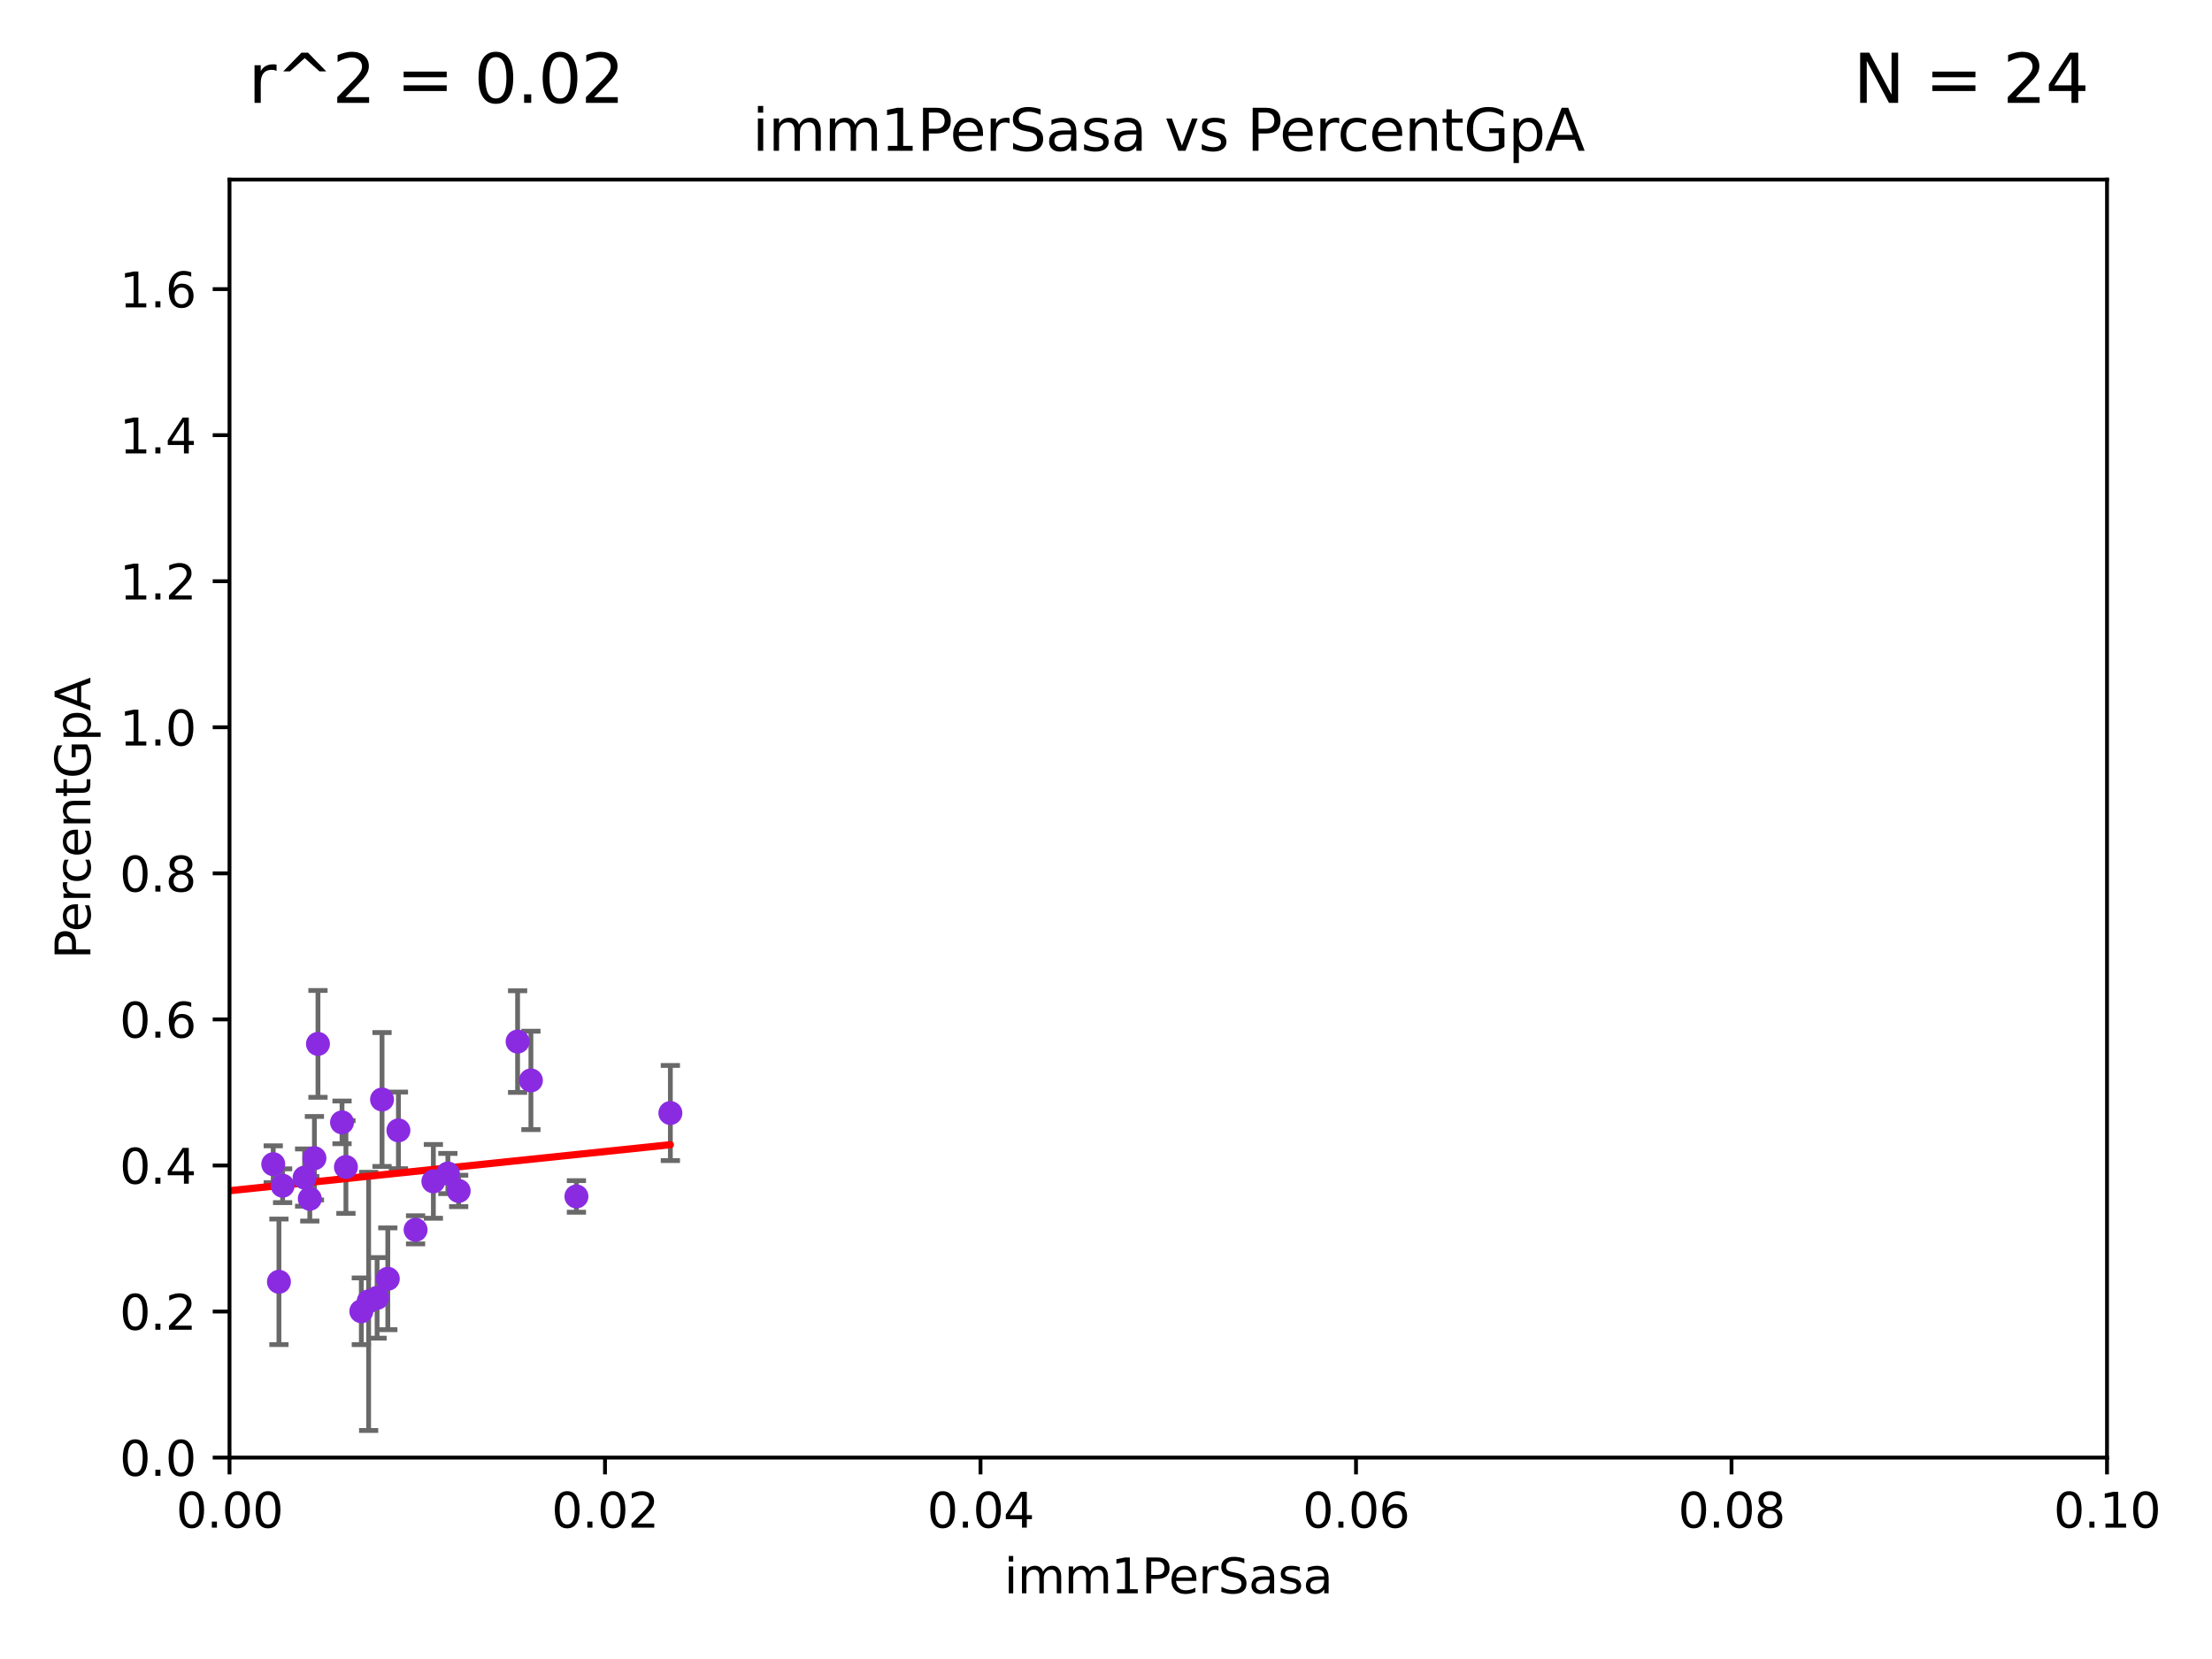 <?xml version="1.0" encoding="utf-8" standalone="no"?>
<!DOCTYPE svg PUBLIC "-//W3C//DTD SVG 1.1//EN"
  "http://www.w3.org/Graphics/SVG/1.1/DTD/svg11.dtd">
<svg xmlns:xlink="http://www.w3.org/1999/xlink" width="460.8pt" height="345.6pt" viewBox="0 0 460.8 345.6" xmlns="http://www.w3.org/2000/svg" version="1.1">
 <defs>
  <style type="text/css">*{stroke-linejoin: round; stroke-linecap: butt}</style>
 </defs>
 <g id="figure_1">
  <g id="patch_1">
   <path d="M 0 345.6 
L 460.8 345.6 
L 460.8 0 
L 0 0 
z
" style="fill: #ffffff"/>
  </g>
  <g id="axes_1">
   <g id="patch_2">
    <path d="M 47.81 303.64 
L 438.93 303.64 
L 438.93 37.411 
L 47.81 37.411 
z
" style="fill: #ffffff"/>
   </g>
   <g id="PathCollection_1">
    <defs>
     <path id="mba192f8337" d="M 0 1.118 
C 0.297 1.118 0.581 1 0.791 0.791 
C 1 0.581 1.118 0.297 1.118 0 
C 1.118 -0.297 1 -0.581 0.791 -0.791 
C 0.581 -1 0.297 -1.118 0 -1.118 
C -0.297 -1.118 -0.581 -1 -0.791 -0.791 
C -1 -0.581 -1.118 -0.297 -1.118 0 
C -1.118 0.297 -1 0.581 -0.791 0.791 
C -0.581 1 -0.297 1.118 0 1.118 
z
" style="stroke: #8a2be2"/>
    </defs>
    <g clip-path="url(#pbbadc99442)">
     <use xlink:href="#mba192f8337" x="120.079" y="249.24" style="fill: #8a2be2; stroke: #8a2be2"/>
     <use xlink:href="#mba192f8337" x="79.586" y="229.043" style="fill: #8a2be2; stroke: #8a2be2"/>
     <use xlink:href="#mba192f8337" x="71.25" y="233.812" style="fill: #8a2be2; stroke: #8a2be2"/>
     <use xlink:href="#mba192f8337" x="80.787" y="266.397" style="fill: #8a2be2; stroke: #8a2be2"/>
     <use xlink:href="#mba192f8337" x="139.65" y="231.862" style="fill: #8a2be2; stroke: #8a2be2"/>
     <use xlink:href="#mba192f8337" x="86.574" y="256.194" style="fill: #8a2be2; stroke: #8a2be2"/>
     <use xlink:href="#mba192f8337" x="90.278" y="246.099" style="fill: #8a2be2; stroke: #8a2be2"/>
     <use xlink:href="#mba192f8337" x="110.597" y="225.066" style="fill: #8a2be2; stroke: #8a2be2"/>
     <use xlink:href="#mba192f8337" x="107.826" y="216.981" style="fill: #8a2be2; stroke: #8a2be2"/>
     <use xlink:href="#mba192f8337" x="64.536" y="249.726" style="fill: #8a2be2; stroke: #8a2be2"/>
     <use xlink:href="#mba192f8337" x="95.55" y="248.092" style="fill: #8a2be2; stroke: #8a2be2"/>
     <use xlink:href="#mba192f8337" x="78.555" y="270.371" style="fill: #8a2be2; stroke: #8a2be2"/>
     <use xlink:href="#mba192f8337" x="76.795" y="271.102" style="fill: #8a2be2; stroke: #8a2be2"/>
     <use xlink:href="#mba192f8337" x="58.873" y="247.006" style="fill: #8a2be2; stroke: #8a2be2"/>
     <use xlink:href="#mba192f8337" x="56.921" y="242.524" style="fill: #8a2be2; stroke: #8a2be2"/>
     <use xlink:href="#mba192f8337" x="58.108" y="267.021" style="fill: #8a2be2; stroke: #8a2be2"/>
     <use xlink:href="#mba192f8337" x="75.27" y="273.161" style="fill: #8a2be2; stroke: #8a2be2"/>
     <use xlink:href="#mba192f8337" x="82.998" y="235.477" style="fill: #8a2be2; stroke: #8a2be2"/>
     <use xlink:href="#mba192f8337" x="65.501" y="241.277" style="fill: #8a2be2; stroke: #8a2be2"/>
     <use xlink:href="#mba192f8337" x="42.442" y="219.991" style="fill: #8a2be2; stroke: #8a2be2"/>
     <use xlink:href="#mba192f8337" x="63.459" y="245.306" style="fill: #8a2be2; stroke: #8a2be2"/>
     <use xlink:href="#mba192f8337" x="66.237" y="217.461" style="fill: #8a2be2; stroke: #8a2be2"/>
     <use xlink:href="#mba192f8337" x="93.301" y="244.467" style="fill: #8a2be2; stroke: #8a2be2"/>
     <use xlink:href="#mba192f8337" x="72.064" y="243.11" style="fill: #8a2be2; stroke: #8a2be2"/>
    </g>
   </g>
   <g id="matplotlib.axis_1">
    <g id="xtick_1">
     <g id="line2d_1">
      <defs>
       <path id="mf29be3f931" d="M 0 0 
L 0 3.5 
" style="stroke: #000000; stroke-width: 0.8"/>
      </defs>
      <g>
       <use xlink:href="#mf29be3f931" x="47.81" y="303.64" style="stroke: #000000; stroke-width: 0.8"/>
      </g>
     </g>
     <g id="text_1">
      <!-- 0.00 -->
      <g transform="translate(36.677 318.238)scale(0.1 -0.1)">
       <defs>
        <path id="DejaVuSans-30" d="M 2034 4250 
Q 1547 4250 1301 3770 
Q 1056 3291 1056 2328 
Q 1056 1369 1301 889 
Q 1547 409 2034 409 
Q 2525 409 2770 889 
Q 3016 1369 3016 2328 
Q 3016 3291 2770 3770 
Q 2525 4250 2034 4250 
z
M 2034 4750 
Q 2819 4750 3233 4129 
Q 3647 3509 3647 2328 
Q 3647 1150 3233 529 
Q 2819 -91 2034 -91 
Q 1250 -91 836 529 
Q 422 1150 422 2328 
Q 422 3509 836 4129 
Q 1250 4750 2034 4750 
z
" transform="scale(0.016)"/>
        <path id="DejaVuSans-2e" d="M 684 794 
L 1344 794 
L 1344 0 
L 684 0 
L 684 794 
z
" transform="scale(0.016)"/>
       </defs>
       <use xlink:href="#DejaVuSans-30"/>
       <use xlink:href="#DejaVuSans-2e" x="63.623"/>
       <use xlink:href="#DejaVuSans-30" x="95.41"/>
       <use xlink:href="#DejaVuSans-30" x="159.033"/>
      </g>
     </g>
    </g>
    <g id="xtick_2">
     <g id="line2d_2">
      <g>
       <use xlink:href="#mf29be3f931" x="126.034" y="303.64" style="stroke: #000000; stroke-width: 0.8"/>
      </g>
     </g>
     <g id="text_2">
      <!-- 0.02 -->
      <g transform="translate(114.901 318.238)scale(0.1 -0.1)">
       <defs>
        <path id="DejaVuSans-32" d="M 1228 531 
L 3431 531 
L 3431 0 
L 469 0 
L 469 531 
Q 828 903 1448 1529 
Q 2069 2156 2228 2338 
Q 2531 2678 2651 2914 
Q 2772 3150 2772 3378 
Q 2772 3750 2511 3984 
Q 2250 4219 1831 4219 
Q 1534 4219 1204 4116 
Q 875 4013 500 3803 
L 500 4441 
Q 881 4594 1212 4672 
Q 1544 4750 1819 4750 
Q 2544 4750 2975 4387 
Q 3406 4025 3406 3419 
Q 3406 3131 3298 2873 
Q 3191 2616 2906 2266 
Q 2828 2175 2409 1742 
Q 1991 1309 1228 531 
z
" transform="scale(0.016)"/>
       </defs>
       <use xlink:href="#DejaVuSans-30"/>
       <use xlink:href="#DejaVuSans-2e" x="63.623"/>
       <use xlink:href="#DejaVuSans-30" x="95.41"/>
       <use xlink:href="#DejaVuSans-32" x="159.033"/>
      </g>
     </g>
    </g>
    <g id="xtick_3">
     <g id="line2d_3">
      <g>
       <use xlink:href="#mf29be3f931" x="204.258" y="303.64" style="stroke: #000000; stroke-width: 0.8"/>
      </g>
     </g>
     <g id="text_3">
      <!-- 0.04 -->
      <g transform="translate(193.125 318.238)scale(0.1 -0.1)">
       <defs>
        <path id="DejaVuSans-34" d="M 2419 4116 
L 825 1625 
L 2419 1625 
L 2419 4116 
z
M 2253 4666 
L 3047 4666 
L 3047 1625 
L 3713 1625 
L 3713 1100 
L 3047 1100 
L 3047 0 
L 2419 0 
L 2419 1100 
L 313 1100 
L 313 1709 
L 2253 4666 
z
" transform="scale(0.016)"/>
       </defs>
       <use xlink:href="#DejaVuSans-30"/>
       <use xlink:href="#DejaVuSans-2e" x="63.623"/>
       <use xlink:href="#DejaVuSans-30" x="95.41"/>
       <use xlink:href="#DejaVuSans-34" x="159.033"/>
      </g>
     </g>
    </g>
    <g id="xtick_4">
     <g id="line2d_4">
      <g>
       <use xlink:href="#mf29be3f931" x="282.482" y="303.64" style="stroke: #000000; stroke-width: 0.8"/>
      </g>
     </g>
     <g id="text_4">
      <!-- 0.06 -->
      <g transform="translate(271.349 318.238)scale(0.1 -0.1)">
       <defs>
        <path id="DejaVuSans-36" d="M 2113 2584 
Q 1688 2584 1439 2293 
Q 1191 2003 1191 1497 
Q 1191 994 1439 701 
Q 1688 409 2113 409 
Q 2538 409 2786 701 
Q 3034 994 3034 1497 
Q 3034 2003 2786 2293 
Q 2538 2584 2113 2584 
z
M 3366 4563 
L 3366 3988 
Q 3128 4100 2886 4159 
Q 2644 4219 2406 4219 
Q 1781 4219 1451 3797 
Q 1122 3375 1075 2522 
Q 1259 2794 1537 2939 
Q 1816 3084 2150 3084 
Q 2853 3084 3261 2657 
Q 3669 2231 3669 1497 
Q 3669 778 3244 343 
Q 2819 -91 2113 -91 
Q 1303 -91 875 529 
Q 447 1150 447 2328 
Q 447 3434 972 4092 
Q 1497 4750 2381 4750 
Q 2619 4750 2861 4703 
Q 3103 4656 3366 4563 
z
" transform="scale(0.016)"/>
       </defs>
       <use xlink:href="#DejaVuSans-30"/>
       <use xlink:href="#DejaVuSans-2e" x="63.623"/>
       <use xlink:href="#DejaVuSans-30" x="95.41"/>
       <use xlink:href="#DejaVuSans-36" x="159.033"/>
      </g>
     </g>
    </g>
    <g id="xtick_5">
     <g id="line2d_5">
      <g>
       <use xlink:href="#mf29be3f931" x="360.706" y="303.64" style="stroke: #000000; stroke-width: 0.8"/>
      </g>
     </g>
     <g id="text_5">
      <!-- 0.08 -->
      <g transform="translate(349.573 318.238)scale(0.1 -0.1)">
       <defs>
        <path id="DejaVuSans-38" d="M 2034 2216 
Q 1584 2216 1326 1975 
Q 1069 1734 1069 1313 
Q 1069 891 1326 650 
Q 1584 409 2034 409 
Q 2484 409 2743 651 
Q 3003 894 3003 1313 
Q 3003 1734 2745 1975 
Q 2488 2216 2034 2216 
z
M 1403 2484 
Q 997 2584 770 2862 
Q 544 3141 544 3541 
Q 544 4100 942 4425 
Q 1341 4750 2034 4750 
Q 2731 4750 3128 4425 
Q 3525 4100 3525 3541 
Q 3525 3141 3298 2862 
Q 3072 2584 2669 2484 
Q 3125 2378 3379 2068 
Q 3634 1759 3634 1313 
Q 3634 634 3220 271 
Q 2806 -91 2034 -91 
Q 1263 -91 848 271 
Q 434 634 434 1313 
Q 434 1759 690 2068 
Q 947 2378 1403 2484 
z
M 1172 3481 
Q 1172 3119 1398 2916 
Q 1625 2713 2034 2713 
Q 2441 2713 2670 2916 
Q 2900 3119 2900 3481 
Q 2900 3844 2670 4047 
Q 2441 4250 2034 4250 
Q 1625 4250 1398 4047 
Q 1172 3844 1172 3481 
z
" transform="scale(0.016)"/>
       </defs>
       <use xlink:href="#DejaVuSans-30"/>
       <use xlink:href="#DejaVuSans-2e" x="63.623"/>
       <use xlink:href="#DejaVuSans-30" x="95.41"/>
       <use xlink:href="#DejaVuSans-38" x="159.033"/>
      </g>
     </g>
    </g>
    <g id="xtick_6">
     <g id="line2d_6">
      <g>
       <use xlink:href="#mf29be3f931" x="438.93" y="303.64" style="stroke: #000000; stroke-width: 0.8"/>
      </g>
     </g>
     <g id="text_6">
      <!-- 0.10 -->
      <g transform="translate(427.797 318.238)scale(0.1 -0.1)">
       <defs>
        <path id="DejaVuSans-31" d="M 794 531 
L 1825 531 
L 1825 4091 
L 703 3866 
L 703 4441 
L 1819 4666 
L 2450 4666 
L 2450 531 
L 3481 531 
L 3481 0 
L 794 0 
L 794 531 
z
" transform="scale(0.016)"/>
       </defs>
       <use xlink:href="#DejaVuSans-30"/>
       <use xlink:href="#DejaVuSans-2e" x="63.623"/>
       <use xlink:href="#DejaVuSans-31" x="95.41"/>
       <use xlink:href="#DejaVuSans-30" x="159.033"/>
      </g>
     </g>
    </g>
    <g id="text_7">
     <!-- imm1PerSasa -->
     <g transform="translate(209.186 331.917)scale(0.1 -0.1)">
      <defs>
       <path id="DejaVuSans-69" d="M 603 3500 
L 1178 3500 
L 1178 0 
L 603 0 
L 603 3500 
z
M 603 4863 
L 1178 4863 
L 1178 4134 
L 603 4134 
L 603 4863 
z
" transform="scale(0.016)"/>
       <path id="DejaVuSans-6d" d="M 3328 2828 
Q 3544 3216 3844 3400 
Q 4144 3584 4550 3584 
Q 5097 3584 5394 3201 
Q 5691 2819 5691 2113 
L 5691 0 
L 5113 0 
L 5113 2094 
Q 5113 2597 4934 2840 
Q 4756 3084 4391 3084 
Q 3944 3084 3684 2787 
Q 3425 2491 3425 1978 
L 3425 0 
L 2847 0 
L 2847 2094 
Q 2847 2600 2669 2842 
Q 2491 3084 2119 3084 
Q 1678 3084 1418 2786 
Q 1159 2488 1159 1978 
L 1159 0 
L 581 0 
L 581 3500 
L 1159 3500 
L 1159 2956 
Q 1356 3278 1631 3431 
Q 1906 3584 2284 3584 
Q 2666 3584 2933 3390 
Q 3200 3197 3328 2828 
z
" transform="scale(0.016)"/>
       <path id="DejaVuSans-50" d="M 1259 4147 
L 1259 2394 
L 2053 2394 
Q 2494 2394 2734 2622 
Q 2975 2850 2975 3272 
Q 2975 3691 2734 3919 
Q 2494 4147 2053 4147 
L 1259 4147 
z
M 628 4666 
L 2053 4666 
Q 2838 4666 3239 4311 
Q 3641 3956 3641 3272 
Q 3641 2581 3239 2228 
Q 2838 1875 2053 1875 
L 1259 1875 
L 1259 0 
L 628 0 
L 628 4666 
z
" transform="scale(0.016)"/>
       <path id="DejaVuSans-65" d="M 3597 1894 
L 3597 1613 
L 953 1613 
Q 991 1019 1311 708 
Q 1631 397 2203 397 
Q 2534 397 2845 478 
Q 3156 559 3463 722 
L 3463 178 
Q 3153 47 2828 -22 
Q 2503 -91 2169 -91 
Q 1331 -91 842 396 
Q 353 884 353 1716 
Q 353 2575 817 3079 
Q 1281 3584 2069 3584 
Q 2775 3584 3186 3129 
Q 3597 2675 3597 1894 
z
M 3022 2063 
Q 3016 2534 2758 2815 
Q 2500 3097 2075 3097 
Q 1594 3097 1305 2825 
Q 1016 2553 972 2059 
L 3022 2063 
z
" transform="scale(0.016)"/>
       <path id="DejaVuSans-72" d="M 2631 2963 
Q 2534 3019 2420 3045 
Q 2306 3072 2169 3072 
Q 1681 3072 1420 2755 
Q 1159 2438 1159 1844 
L 1159 0 
L 581 0 
L 581 3500 
L 1159 3500 
L 1159 2956 
Q 1341 3275 1631 3429 
Q 1922 3584 2338 3584 
Q 2397 3584 2469 3576 
Q 2541 3569 2628 3553 
L 2631 2963 
z
" transform="scale(0.016)"/>
       <path id="DejaVuSans-53" d="M 3425 4513 
L 3425 3897 
Q 3066 4069 2747 4153 
Q 2428 4238 2131 4238 
Q 1616 4238 1336 4038 
Q 1056 3838 1056 3469 
Q 1056 3159 1242 3001 
Q 1428 2844 1947 2747 
L 2328 2669 
Q 3034 2534 3370 2195 
Q 3706 1856 3706 1288 
Q 3706 609 3251 259 
Q 2797 -91 1919 -91 
Q 1588 -91 1214 -16 
Q 841 59 441 206 
L 441 856 
Q 825 641 1194 531 
Q 1563 422 1919 422 
Q 2459 422 2753 634 
Q 3047 847 3047 1241 
Q 3047 1584 2836 1778 
Q 2625 1972 2144 2069 
L 1759 2144 
Q 1053 2284 737 2584 
Q 422 2884 422 3419 
Q 422 4038 858 4394 
Q 1294 4750 2059 4750 
Q 2388 4750 2728 4690 
Q 3069 4631 3425 4513 
z
" transform="scale(0.016)"/>
       <path id="DejaVuSans-61" d="M 2194 1759 
Q 1497 1759 1228 1600 
Q 959 1441 959 1056 
Q 959 750 1161 570 
Q 1363 391 1709 391 
Q 2188 391 2477 730 
Q 2766 1069 2766 1631 
L 2766 1759 
L 2194 1759 
z
M 3341 1997 
L 3341 0 
L 2766 0 
L 2766 531 
Q 2569 213 2275 61 
Q 1981 -91 1556 -91 
Q 1019 -91 701 211 
Q 384 513 384 1019 
Q 384 1609 779 1909 
Q 1175 2209 1959 2209 
L 2766 2209 
L 2766 2266 
Q 2766 2663 2505 2880 
Q 2244 3097 1772 3097 
Q 1472 3097 1187 3025 
Q 903 2953 641 2809 
L 641 3341 
Q 956 3463 1253 3523 
Q 1550 3584 1831 3584 
Q 2591 3584 2966 3190 
Q 3341 2797 3341 1997 
z
" transform="scale(0.016)"/>
       <path id="DejaVuSans-73" d="M 2834 3397 
L 2834 2853 
Q 2591 2978 2328 3040 
Q 2066 3103 1784 3103 
Q 1356 3103 1142 2972 
Q 928 2841 928 2578 
Q 928 2378 1081 2264 
Q 1234 2150 1697 2047 
L 1894 2003 
Q 2506 1872 2764 1633 
Q 3022 1394 3022 966 
Q 3022 478 2636 193 
Q 2250 -91 1575 -91 
Q 1294 -91 989 -36 
Q 684 19 347 128 
L 347 722 
Q 666 556 975 473 
Q 1284 391 1588 391 
Q 1994 391 2212 530 
Q 2431 669 2431 922 
Q 2431 1156 2273 1281 
Q 2116 1406 1581 1522 
L 1381 1569 
Q 847 1681 609 1914 
Q 372 2147 372 2553 
Q 372 3047 722 3315 
Q 1072 3584 1716 3584 
Q 2034 3584 2315 3537 
Q 2597 3491 2834 3397 
z
" transform="scale(0.016)"/>
      </defs>
      <use xlink:href="#DejaVuSans-69"/>
      <use xlink:href="#DejaVuSans-6d" x="27.783"/>
      <use xlink:href="#DejaVuSans-6d" x="125.195"/>
      <use xlink:href="#DejaVuSans-31" x="222.607"/>
      <use xlink:href="#DejaVuSans-50" x="286.23"/>
      <use xlink:href="#DejaVuSans-65" x="342.908"/>
      <use xlink:href="#DejaVuSans-72" x="404.432"/>
      <use xlink:href="#DejaVuSans-53" x="445.545"/>
      <use xlink:href="#DejaVuSans-61" x="509.021"/>
      <use xlink:href="#DejaVuSans-73" x="570.301"/>
      <use xlink:href="#DejaVuSans-61" x="622.4"/>
     </g>
    </g>
   </g>
   <g id="matplotlib.axis_2">
    <g id="ytick_1">
     <g id="line2d_7">
      <defs>
       <path id="m670cf49e46" d="M 0 0 
L -3.5 0 
" style="stroke: #000000; stroke-width: 0.8"/>
      </defs>
      <g>
       <use xlink:href="#m670cf49e46" x="47.81" y="303.64" style="stroke: #000000; stroke-width: 0.8"/>
      </g>
     </g>
     <g id="text_8">
      <!-- 0.0 -->
      <g transform="translate(24.907 307.439)scale(0.1 -0.1)">
       <use xlink:href="#DejaVuSans-30"/>
       <use xlink:href="#DejaVuSans-2e" x="63.623"/>
       <use xlink:href="#DejaVuSans-30" x="95.41"/>
      </g>
     </g>
    </g>
    <g id="ytick_2">
     <g id="line2d_8">
      <g>
       <use xlink:href="#m670cf49e46" x="47.81" y="273.214" style="stroke: #000000; stroke-width: 0.8"/>
      </g>
     </g>
     <g id="text_9">
      <!-- 0.2 -->
      <g transform="translate(24.907 277.013)scale(0.1 -0.1)">
       <use xlink:href="#DejaVuSans-30"/>
       <use xlink:href="#DejaVuSans-2e" x="63.623"/>
       <use xlink:href="#DejaVuSans-32" x="95.41"/>
      </g>
     </g>
    </g>
    <g id="ytick_3">
     <g id="line2d_9">
      <g>
       <use xlink:href="#m670cf49e46" x="47.81" y="242.788" style="stroke: #000000; stroke-width: 0.8"/>
      </g>
     </g>
     <g id="text_10">
      <!-- 0.4 -->
      <g transform="translate(24.907 246.587)scale(0.1 -0.1)">
       <use xlink:href="#DejaVuSans-30"/>
       <use xlink:href="#DejaVuSans-2e" x="63.623"/>
       <use xlink:href="#DejaVuSans-34" x="95.41"/>
      </g>
     </g>
    </g>
    <g id="ytick_4">
     <g id="line2d_10">
      <g>
       <use xlink:href="#m670cf49e46" x="47.81" y="212.362" style="stroke: #000000; stroke-width: 0.8"/>
      </g>
     </g>
     <g id="text_11">
      <!-- 0.6 -->
      <g transform="translate(24.907 216.161)scale(0.1 -0.1)">
       <use xlink:href="#DejaVuSans-30"/>
       <use xlink:href="#DejaVuSans-2e" x="63.623"/>
       <use xlink:href="#DejaVuSans-36" x="95.41"/>
      </g>
     </g>
    </g>
    <g id="ytick_5">
     <g id="line2d_11">
      <g>
       <use xlink:href="#m670cf49e46" x="47.81" y="181.935" style="stroke: #000000; stroke-width: 0.8"/>
      </g>
     </g>
     <g id="text_12">
      <!-- 0.8 -->
      <g transform="translate(24.907 185.735)scale(0.1 -0.1)">
       <use xlink:href="#DejaVuSans-30"/>
       <use xlink:href="#DejaVuSans-2e" x="63.623"/>
       <use xlink:href="#DejaVuSans-38" x="95.41"/>
      </g>
     </g>
    </g>
    <g id="ytick_6">
     <g id="line2d_12">
      <g>
       <use xlink:href="#m670cf49e46" x="47.81" y="151.509" style="stroke: #000000; stroke-width: 0.8"/>
      </g>
     </g>
     <g id="text_13">
      <!-- 1.0 -->
      <g transform="translate(24.907 155.308)scale(0.1 -0.1)">
       <use xlink:href="#DejaVuSans-31"/>
       <use xlink:href="#DejaVuSans-2e" x="63.623"/>
       <use xlink:href="#DejaVuSans-30" x="95.41"/>
      </g>
     </g>
    </g>
    <g id="ytick_7">
     <g id="line2d_13">
      <g>
       <use xlink:href="#m670cf49e46" x="47.81" y="121.083" style="stroke: #000000; stroke-width: 0.8"/>
      </g>
     </g>
     <g id="text_14">
      <!-- 1.2 -->
      <g transform="translate(24.907 124.882)scale(0.1 -0.1)">
       <use xlink:href="#DejaVuSans-31"/>
       <use xlink:href="#DejaVuSans-2e" x="63.623"/>
       <use xlink:href="#DejaVuSans-32" x="95.41"/>
      </g>
     </g>
    </g>
    <g id="ytick_8">
     <g id="line2d_14">
      <g>
       <use xlink:href="#m670cf49e46" x="47.81" y="90.657" style="stroke: #000000; stroke-width: 0.8"/>
      </g>
     </g>
     <g id="text_15">
      <!-- 1.4 -->
      <g transform="translate(24.907 94.456)scale(0.1 -0.1)">
       <use xlink:href="#DejaVuSans-31"/>
       <use xlink:href="#DejaVuSans-2e" x="63.623"/>
       <use xlink:href="#DejaVuSans-34" x="95.41"/>
      </g>
     </g>
    </g>
    <g id="ytick_9">
     <g id="line2d_15">
      <g>
       <use xlink:href="#m670cf49e46" x="47.81" y="60.231" style="stroke: #000000; stroke-width: 0.8"/>
      </g>
     </g>
     <g id="text_16">
      <!-- 1.6 -->
      <g transform="translate(24.907 64.03)scale(0.1 -0.1)">
       <use xlink:href="#DejaVuSans-31"/>
       <use xlink:href="#DejaVuSans-2e" x="63.623"/>
       <use xlink:href="#DejaVuSans-36" x="95.41"/>
      </g>
     </g>
    </g>
    <g id="text_17">
     <!-- PercentGpA -->
     <g transform="translate(18.827 199.802)rotate(-90)scale(0.1 -0.1)">
      <defs>
       <path id="DejaVuSans-63" d="M 3122 3366 
L 3122 2828 
Q 2878 2963 2633 3030 
Q 2388 3097 2138 3097 
Q 1578 3097 1268 2742 
Q 959 2388 959 1747 
Q 959 1106 1268 751 
Q 1578 397 2138 397 
Q 2388 397 2633 464 
Q 2878 531 3122 666 
L 3122 134 
Q 2881 22 2623 -34 
Q 2366 -91 2075 -91 
Q 1284 -91 818 406 
Q 353 903 353 1747 
Q 353 2603 823 3093 
Q 1294 3584 2113 3584 
Q 2378 3584 2631 3529 
Q 2884 3475 3122 3366 
z
" transform="scale(0.016)"/>
       <path id="DejaVuSans-6e" d="M 3513 2113 
L 3513 0 
L 2938 0 
L 2938 2094 
Q 2938 2591 2744 2837 
Q 2550 3084 2163 3084 
Q 1697 3084 1428 2787 
Q 1159 2491 1159 1978 
L 1159 0 
L 581 0 
L 581 3500 
L 1159 3500 
L 1159 2956 
Q 1366 3272 1645 3428 
Q 1925 3584 2291 3584 
Q 2894 3584 3203 3211 
Q 3513 2838 3513 2113 
z
" transform="scale(0.016)"/>
       <path id="DejaVuSans-74" d="M 1172 4494 
L 1172 3500 
L 2356 3500 
L 2356 3053 
L 1172 3053 
L 1172 1153 
Q 1172 725 1289 603 
Q 1406 481 1766 481 
L 2356 481 
L 2356 0 
L 1766 0 
Q 1100 0 847 248 
Q 594 497 594 1153 
L 594 3053 
L 172 3053 
L 172 3500 
L 594 3500 
L 594 4494 
L 1172 4494 
z
" transform="scale(0.016)"/>
       <path id="DejaVuSans-47" d="M 3809 666 
L 3809 1919 
L 2778 1919 
L 2778 2438 
L 4434 2438 
L 4434 434 
Q 4069 175 3628 42 
Q 3188 -91 2688 -91 
Q 1594 -91 976 548 
Q 359 1188 359 2328 
Q 359 3472 976 4111 
Q 1594 4750 2688 4750 
Q 3144 4750 3555 4637 
Q 3966 4525 4313 4306 
L 4313 3634 
Q 3963 3931 3569 4081 
Q 3175 4231 2741 4231 
Q 1884 4231 1454 3753 
Q 1025 3275 1025 2328 
Q 1025 1384 1454 906 
Q 1884 428 2741 428 
Q 3075 428 3337 486 
Q 3600 544 3809 666 
z
" transform="scale(0.016)"/>
       <path id="DejaVuSans-70" d="M 1159 525 
L 1159 -1331 
L 581 -1331 
L 581 3500 
L 1159 3500 
L 1159 2969 
Q 1341 3281 1617 3432 
Q 1894 3584 2278 3584 
Q 2916 3584 3314 3078 
Q 3713 2572 3713 1747 
Q 3713 922 3314 415 
Q 2916 -91 2278 -91 
Q 1894 -91 1617 61 
Q 1341 213 1159 525 
z
M 3116 1747 
Q 3116 2381 2855 2742 
Q 2594 3103 2138 3103 
Q 1681 3103 1420 2742 
Q 1159 2381 1159 1747 
Q 1159 1113 1420 752 
Q 1681 391 2138 391 
Q 2594 391 2855 752 
Q 3116 1113 3116 1747 
z
" transform="scale(0.016)"/>
       <path id="DejaVuSans-41" d="M 2188 4044 
L 1331 1722 
L 3047 1722 
L 2188 4044 
z
M 1831 4666 
L 2547 4666 
L 4325 0 
L 3669 0 
L 3244 1197 
L 1141 1197 
L 716 0 
L 50 0 
L 1831 4666 
z
" transform="scale(0.016)"/>
      </defs>
      <use xlink:href="#DejaVuSans-50"/>
      <use xlink:href="#DejaVuSans-65" x="56.678"/>
      <use xlink:href="#DejaVuSans-72" x="118.201"/>
      <use xlink:href="#DejaVuSans-63" x="157.064"/>
      <use xlink:href="#DejaVuSans-65" x="212.045"/>
      <use xlink:href="#DejaVuSans-6e" x="273.568"/>
      <use xlink:href="#DejaVuSans-74" x="336.947"/>
      <use xlink:href="#DejaVuSans-47" x="376.156"/>
      <use xlink:href="#DejaVuSans-70" x="453.646"/>
      <use xlink:href="#DejaVuSans-41" x="517.123"/>
     </g>
    </g>
   </g>
   <g id="LineCollection_1">
    <path d="M 120.079 252.532 
L 120.079 245.947 
" clip-path="url(#pbbadc99442)" style="fill: none; stroke: #696969"/>
    <path d="M 79.586 242.986 
L 79.586 215.1 
" clip-path="url(#pbbadc99442)" style="fill: none; stroke: #696969"/>
    <path d="M 71.25 238.261 
L 71.25 229.362 
" clip-path="url(#pbbadc99442)" style="fill: none; stroke: #696969"/>
    <path d="M 80.787 276.998 
L 80.787 255.795 
" clip-path="url(#pbbadc99442)" style="fill: none; stroke: #696969"/>
    <path d="M 139.65 241.771 
L 139.65 221.952 
" clip-path="url(#pbbadc99442)" style="fill: none; stroke: #696969"/>
    <path d="M 86.574 259.125 
L 86.574 253.264 
" clip-path="url(#pbbadc99442)" style="fill: none; stroke: #696969"/>
    <path d="M 90.278 253.783 
L 90.278 238.416 
" clip-path="url(#pbbadc99442)" style="fill: none; stroke: #696969"/>
    <path d="M 110.597 235.314 
L 110.597 214.818 
" clip-path="url(#pbbadc99442)" style="fill: none; stroke: #696969"/>
    <path d="M 107.826 227.564 
L 107.826 206.399 
" clip-path="url(#pbbadc99442)" style="fill: none; stroke: #696969"/>
    <path d="M 64.536 254.369 
L 64.536 245.082 
" clip-path="url(#pbbadc99442)" style="fill: none; stroke: #696969"/>
    <path d="M 95.55 251.363 
L 95.55 244.82 
" clip-path="url(#pbbadc99442)" style="fill: none; stroke: #696969"/>
    <path d="M 78.555 278.761 
L 78.555 261.98 
" clip-path="url(#pbbadc99442)" style="fill: none; stroke: #696969"/>
    <path d="M 76.795 297.996 
L 76.795 244.209 
" clip-path="url(#pbbadc99442)" style="fill: none; stroke: #696969"/>
    <path d="M 58.873 250.528 
L 58.873 243.485 
" clip-path="url(#pbbadc99442)" style="fill: none; stroke: #696969"/>
    <path d="M 56.921 246.355 
L 56.921 238.693 
" clip-path="url(#pbbadc99442)" style="fill: none; stroke: #696969"/>
    <path d="M 58.108 280.096 
L 58.108 253.947 
" clip-path="url(#pbbadc99442)" style="fill: none; stroke: #696969"/>
    <path d="M 75.27 280.112 
L 75.27 266.21 
" clip-path="url(#pbbadc99442)" style="fill: none; stroke: #696969"/>
    <path d="M 82.998 243.46 
L 82.998 227.493 
" clip-path="url(#pbbadc99442)" style="fill: none; stroke: #696969"/>
    <path d="M 65.501 249.97 
L 65.501 232.584 
" clip-path="url(#pbbadc99442)" style="fill: none; stroke: #696969"/>
    <path d="M 42.442 232.676 
L 42.442 207.307 
" clip-path="url(#pbbadc99442)" style="fill: none; stroke: #696969"/>
    <path d="M 63.459 251.268 
L 63.459 239.344 
" clip-path="url(#pbbadc99442)" style="fill: none; stroke: #696969"/>
    <path d="M 66.237 228.586 
L 66.237 206.336 
" clip-path="url(#pbbadc99442)" style="fill: none; stroke: #696969"/>
    <path d="M 93.301 248.654 
L 93.301 240.28 
" clip-path="url(#pbbadc99442)" style="fill: none; stroke: #696969"/>
    <path d="M 72.064 252.767 
L 72.064 233.453 
" clip-path="url(#pbbadc99442)" style="fill: none; stroke: #696969"/>
   </g>
   <g id="line2d_16">
    <defs>
     <path id="m5f4f8b4e82" d="M 2 0 
L -2 -0 
" style="stroke: #696969"/>
    </defs>
    <g clip-path="url(#pbbadc99442)">
     <use xlink:href="#m5f4f8b4e82" x="120.079" y="252.532" style="fill: #696969; stroke: #696969"/>
     <use xlink:href="#m5f4f8b4e82" x="79.586" y="242.986" style="fill: #696969; stroke: #696969"/>
     <use xlink:href="#m5f4f8b4e82" x="71.25" y="238.261" style="fill: #696969; stroke: #696969"/>
     <use xlink:href="#m5f4f8b4e82" x="80.787" y="276.998" style="fill: #696969; stroke: #696969"/>
     <use xlink:href="#m5f4f8b4e82" x="139.65" y="241.771" style="fill: #696969; stroke: #696969"/>
     <use xlink:href="#m5f4f8b4e82" x="86.574" y="259.125" style="fill: #696969; stroke: #696969"/>
     <use xlink:href="#m5f4f8b4e82" x="90.278" y="253.783" style="fill: #696969; stroke: #696969"/>
     <use xlink:href="#m5f4f8b4e82" x="110.597" y="235.314" style="fill: #696969; stroke: #696969"/>
     <use xlink:href="#m5f4f8b4e82" x="107.826" y="227.564" style="fill: #696969; stroke: #696969"/>
     <use xlink:href="#m5f4f8b4e82" x="64.536" y="254.369" style="fill: #696969; stroke: #696969"/>
     <use xlink:href="#m5f4f8b4e82" x="95.55" y="251.363" style="fill: #696969; stroke: #696969"/>
     <use xlink:href="#m5f4f8b4e82" x="78.555" y="278.761" style="fill: #696969; stroke: #696969"/>
     <use xlink:href="#m5f4f8b4e82" x="76.795" y="297.996" style="fill: #696969; stroke: #696969"/>
     <use xlink:href="#m5f4f8b4e82" x="58.873" y="250.528" style="fill: #696969; stroke: #696969"/>
     <use xlink:href="#m5f4f8b4e82" x="56.921" y="246.355" style="fill: #696969; stroke: #696969"/>
     <use xlink:href="#m5f4f8b4e82" x="58.108" y="280.096" style="fill: #696969; stroke: #696969"/>
     <use xlink:href="#m5f4f8b4e82" x="75.27" y="280.112" style="fill: #696969; stroke: #696969"/>
     <use xlink:href="#m5f4f8b4e82" x="82.998" y="243.46" style="fill: #696969; stroke: #696969"/>
     <use xlink:href="#m5f4f8b4e82" x="65.501" y="249.97" style="fill: #696969; stroke: #696969"/>
     <use xlink:href="#m5f4f8b4e82" x="42.442" y="232.676" style="fill: #696969; stroke: #696969"/>
     <use xlink:href="#m5f4f8b4e82" x="63.459" y="251.268" style="fill: #696969; stroke: #696969"/>
     <use xlink:href="#m5f4f8b4e82" x="66.237" y="228.586" style="fill: #696969; stroke: #696969"/>
     <use xlink:href="#m5f4f8b4e82" x="93.301" y="248.654" style="fill: #696969; stroke: #696969"/>
     <use xlink:href="#m5f4f8b4e82" x="72.064" y="252.767" style="fill: #696969; stroke: #696969"/>
    </g>
   </g>
   <g id="line2d_17">
    <g clip-path="url(#pbbadc99442)">
     <use xlink:href="#m5f4f8b4e82" x="120.079" y="245.947" style="fill: #696969; stroke: #696969"/>
     <use xlink:href="#m5f4f8b4e82" x="79.586" y="215.1" style="fill: #696969; stroke: #696969"/>
     <use xlink:href="#m5f4f8b4e82" x="71.25" y="229.362" style="fill: #696969; stroke: #696969"/>
     <use xlink:href="#m5f4f8b4e82" x="80.787" y="255.795" style="fill: #696969; stroke: #696969"/>
     <use xlink:href="#m5f4f8b4e82" x="139.65" y="221.952" style="fill: #696969; stroke: #696969"/>
     <use xlink:href="#m5f4f8b4e82" x="86.574" y="253.264" style="fill: #696969; stroke: #696969"/>
     <use xlink:href="#m5f4f8b4e82" x="90.278" y="238.416" style="fill: #696969; stroke: #696969"/>
     <use xlink:href="#m5f4f8b4e82" x="110.597" y="214.818" style="fill: #696969; stroke: #696969"/>
     <use xlink:href="#m5f4f8b4e82" x="107.826" y="206.399" style="fill: #696969; stroke: #696969"/>
     <use xlink:href="#m5f4f8b4e82" x="64.536" y="245.082" style="fill: #696969; stroke: #696969"/>
     <use xlink:href="#m5f4f8b4e82" x="95.55" y="244.82" style="fill: #696969; stroke: #696969"/>
     <use xlink:href="#m5f4f8b4e82" x="78.555" y="261.98" style="fill: #696969; stroke: #696969"/>
     <use xlink:href="#m5f4f8b4e82" x="76.795" y="244.209" style="fill: #696969; stroke: #696969"/>
     <use xlink:href="#m5f4f8b4e82" x="58.873" y="243.485" style="fill: #696969; stroke: #696969"/>
     <use xlink:href="#m5f4f8b4e82" x="56.921" y="238.693" style="fill: #696969; stroke: #696969"/>
     <use xlink:href="#m5f4f8b4e82" x="58.108" y="253.947" style="fill: #696969; stroke: #696969"/>
     <use xlink:href="#m5f4f8b4e82" x="75.27" y="266.21" style="fill: #696969; stroke: #696969"/>
     <use xlink:href="#m5f4f8b4e82" x="82.998" y="227.493" style="fill: #696969; stroke: #696969"/>
     <use xlink:href="#m5f4f8b4e82" x="65.501" y="232.584" style="fill: #696969; stroke: #696969"/>
     <use xlink:href="#m5f4f8b4e82" x="42.442" y="207.307" style="fill: #696969; stroke: #696969"/>
     <use xlink:href="#m5f4f8b4e82" x="63.459" y="239.344" style="fill: #696969; stroke: #696969"/>
     <use xlink:href="#m5f4f8b4e82" x="66.237" y="206.336" style="fill: #696969; stroke: #696969"/>
     <use xlink:href="#m5f4f8b4e82" x="93.301" y="240.28" style="fill: #696969; stroke: #696969"/>
     <use xlink:href="#m5f4f8b4e82" x="72.064" y="233.453" style="fill: #696969; stroke: #696969"/>
    </g>
   </g>
   <g id="line2d_18">
    <path d="M 120.079 240.507 
L 79.586 244.734 
L 71.25 245.605 
L 80.787 244.609 
L 139.65 238.463 
L 86.574 244.005 
L 90.278 243.618 
L 110.597 241.497 
L 107.826 241.786 
L 64.536 246.306 
L 95.55 243.068 
L 78.555 244.842 
L 76.795 245.026 
L 58.873 246.897 
L 56.921 247.101 
L 58.108 246.977 
L 75.27 245.185 
L 82.998 244.378 
L 65.501 246.205 
L 42.442 248.612 
L 63.459 246.418 
L 66.237 246.128 
L 93.301 243.302 
L 72.064 245.52 
" clip-path="url(#pbbadc99442)" style="fill: none; stroke: #ff0000; stroke-width: 1.5; stroke-linecap: square"/>
   </g>
   <g id="line2d_19">
    <defs>
     <path id="mae702f00a9" d="M 0 2 
C 0.53 2 1.039 1.789 1.414 1.414 
C 1.789 1.039 2 0.53 2 0 
C 2 -0.53 1.789 -1.039 1.414 -1.414 
C 1.039 -1.789 0.53 -2 0 -2 
C -0.53 -2 -1.039 -1.789 -1.414 -1.414 
C -1.789 -1.039 -2 -0.53 -2 0 
C -2 0.53 -1.789 1.039 -1.414 1.414 
C -1.039 1.789 -0.53 2 0 2 
z
" style="stroke: #8a2be2"/>
    </defs>
    <g clip-path="url(#pbbadc99442)">
     <use xlink:href="#mae702f00a9" x="120.079" y="249.24" style="fill: #8a2be2; stroke: #8a2be2"/>
     <use xlink:href="#mae702f00a9" x="79.586" y="229.043" style="fill: #8a2be2; stroke: #8a2be2"/>
     <use xlink:href="#mae702f00a9" x="71.25" y="233.812" style="fill: #8a2be2; stroke: #8a2be2"/>
     <use xlink:href="#mae702f00a9" x="80.787" y="266.397" style="fill: #8a2be2; stroke: #8a2be2"/>
     <use xlink:href="#mae702f00a9" x="139.65" y="231.862" style="fill: #8a2be2; stroke: #8a2be2"/>
     <use xlink:href="#mae702f00a9" x="86.574" y="256.194" style="fill: #8a2be2; stroke: #8a2be2"/>
     <use xlink:href="#mae702f00a9" x="90.278" y="246.099" style="fill: #8a2be2; stroke: #8a2be2"/>
     <use xlink:href="#mae702f00a9" x="110.597" y="225.066" style="fill: #8a2be2; stroke: #8a2be2"/>
     <use xlink:href="#mae702f00a9" x="107.826" y="216.981" style="fill: #8a2be2; stroke: #8a2be2"/>
     <use xlink:href="#mae702f00a9" x="64.536" y="249.726" style="fill: #8a2be2; stroke: #8a2be2"/>
     <use xlink:href="#mae702f00a9" x="95.55" y="248.092" style="fill: #8a2be2; stroke: #8a2be2"/>
     <use xlink:href="#mae702f00a9" x="78.555" y="270.371" style="fill: #8a2be2; stroke: #8a2be2"/>
     <use xlink:href="#mae702f00a9" x="76.795" y="271.102" style="fill: #8a2be2; stroke: #8a2be2"/>
     <use xlink:href="#mae702f00a9" x="58.873" y="247.006" style="fill: #8a2be2; stroke: #8a2be2"/>
     <use xlink:href="#mae702f00a9" x="56.921" y="242.524" style="fill: #8a2be2; stroke: #8a2be2"/>
     <use xlink:href="#mae702f00a9" x="58.108" y="267.021" style="fill: #8a2be2; stroke: #8a2be2"/>
     <use xlink:href="#mae702f00a9" x="75.27" y="273.161" style="fill: #8a2be2; stroke: #8a2be2"/>
     <use xlink:href="#mae702f00a9" x="82.998" y="235.477" style="fill: #8a2be2; stroke: #8a2be2"/>
     <use xlink:href="#mae702f00a9" x="65.501" y="241.277" style="fill: #8a2be2; stroke: #8a2be2"/>
     <use xlink:href="#mae702f00a9" x="42.442" y="219.991" style="fill: #8a2be2; stroke: #8a2be2"/>
     <use xlink:href="#mae702f00a9" x="63.459" y="245.306" style="fill: #8a2be2; stroke: #8a2be2"/>
     <use xlink:href="#mae702f00a9" x="66.237" y="217.461" style="fill: #8a2be2; stroke: #8a2be2"/>
     <use xlink:href="#mae702f00a9" x="93.301" y="244.467" style="fill: #8a2be2; stroke: #8a2be2"/>
     <use xlink:href="#mae702f00a9" x="72.064" y="243.11" style="fill: #8a2be2; stroke: #8a2be2"/>
    </g>
   </g>
   <g id="patch_3">
    <path d="M 47.81 303.64 
L 47.81 37.411 
" style="fill: none; stroke: #000000; stroke-width: 0.8; stroke-linejoin: miter; stroke-linecap: square"/>
   </g>
   <g id="patch_4">
    <path d="M 438.93 303.64 
L 438.93 37.411 
" style="fill: none; stroke: #000000; stroke-width: 0.8; stroke-linejoin: miter; stroke-linecap: square"/>
   </g>
   <g id="patch_5">
    <path d="M 47.81 303.64 
L 438.93 303.64 
" style="fill: none; stroke: #000000; stroke-width: 0.8; stroke-linejoin: miter; stroke-linecap: square"/>
   </g>
   <g id="patch_6">
    <path d="M 47.81 37.411 
L 438.93 37.411 
" style="fill: none; stroke: #000000; stroke-width: 0.8; stroke-linejoin: miter; stroke-linecap: square"/>
   </g>
   <g id="text_18">
    <!-- N = 24 -->
    <g transform="translate(386.1 21.426)scale(0.14 -0.14)">
     <defs>
      <path id="DejaVuSans-4e" d="M 628 4666 
L 1478 4666 
L 3547 763 
L 3547 4666 
L 4159 4666 
L 4159 0 
L 3309 0 
L 1241 3903 
L 1241 0 
L 628 0 
L 628 4666 
z
" transform="scale(0.016)"/>
      <path id="DejaVuSans-20" transform="scale(0.016)"/>
      <path id="DejaVuSans-3d" d="M 678 2906 
L 4684 2906 
L 4684 2381 
L 678 2381 
L 678 2906 
z
M 678 1631 
L 4684 1631 
L 4684 1100 
L 678 1100 
L 678 1631 
z
" transform="scale(0.016)"/>
     </defs>
     <use xlink:href="#DejaVuSans-4e"/>
     <use xlink:href="#DejaVuSans-20" x="74.805"/>
     <use xlink:href="#DejaVuSans-3d" x="106.592"/>
     <use xlink:href="#DejaVuSans-20" x="190.381"/>
     <use xlink:href="#DejaVuSans-32" x="222.168"/>
     <use xlink:href="#DejaVuSans-34" x="285.791"/>
    </g>
   </g>
   <g id="text_19">
    <!-- r^2 = 0.02 -->
    <g transform="translate(51.721 21.426)scale(0.14 -0.14)">
     <defs>
      <path id="DejaVuSans-5e" d="M 2988 4666 
L 4684 2925 
L 4056 2925 
L 2681 4159 
L 1306 2925 
L 678 2925 
L 2375 4666 
L 2988 4666 
z
" transform="scale(0.016)"/>
     </defs>
     <use xlink:href="#DejaVuSans-72"/>
     <use xlink:href="#DejaVuSans-5e" x="41.113"/>
     <use xlink:href="#DejaVuSans-32" x="124.902"/>
     <use xlink:href="#DejaVuSans-20" x="188.525"/>
     <use xlink:href="#DejaVuSans-3d" x="220.312"/>
     <use xlink:href="#DejaVuSans-20" x="304.102"/>
     <use xlink:href="#DejaVuSans-30" x="335.889"/>
     <use xlink:href="#DejaVuSans-2e" x="399.512"/>
     <use xlink:href="#DejaVuSans-30" x="431.299"/>
     <use xlink:href="#DejaVuSans-32" x="494.922"/>
    </g>
   </g>
   <g id="text_20">
    <!-- imm1PerSasa vs PercentGpA -->
    <g transform="translate(156.727 31.411)scale(0.12 -0.12)">
     <defs>
      <path id="DejaVuSans-76" d="M 191 3500 
L 800 3500 
L 1894 563 
L 2988 3500 
L 3597 3500 
L 2284 0 
L 1503 0 
L 191 3500 
z
" transform="scale(0.016)"/>
     </defs>
     <use xlink:href="#DejaVuSans-69"/>
     <use xlink:href="#DejaVuSans-6d" x="27.783"/>
     <use xlink:href="#DejaVuSans-6d" x="125.195"/>
     <use xlink:href="#DejaVuSans-31" x="222.607"/>
     <use xlink:href="#DejaVuSans-50" x="286.23"/>
     <use xlink:href="#DejaVuSans-65" x="342.908"/>
     <use xlink:href="#DejaVuSans-72" x="404.432"/>
     <use xlink:href="#DejaVuSans-53" x="445.545"/>
     <use xlink:href="#DejaVuSans-61" x="509.021"/>
     <use xlink:href="#DejaVuSans-73" x="570.301"/>
     <use xlink:href="#DejaVuSans-61" x="622.4"/>
     <use xlink:href="#DejaVuSans-20" x="683.68"/>
     <use xlink:href="#DejaVuSans-76" x="715.467"/>
     <use xlink:href="#DejaVuSans-73" x="774.646"/>
     <use xlink:href="#DejaVuSans-20" x="826.746"/>
     <use xlink:href="#DejaVuSans-50" x="858.533"/>
     <use xlink:href="#DejaVuSans-65" x="915.211"/>
     <use xlink:href="#DejaVuSans-72" x="976.734"/>
     <use xlink:href="#DejaVuSans-63" x="1015.598"/>
     <use xlink:href="#DejaVuSans-65" x="1070.578"/>
     <use xlink:href="#DejaVuSans-6e" x="1132.102"/>
     <use xlink:href="#DejaVuSans-74" x="1195.48"/>
     <use xlink:href="#DejaVuSans-47" x="1234.689"/>
     <use xlink:href="#DejaVuSans-70" x="1312.18"/>
     <use xlink:href="#DejaVuSans-41" x="1375.656"/>
    </g>
   </g>
  </g>
 </g>
 <defs>
  <clipPath id="pbbadc99442">
   <rect x="47.81" y="37.411" width="391.12" height="266.229"/>
  </clipPath>
 </defs>
</svg>
